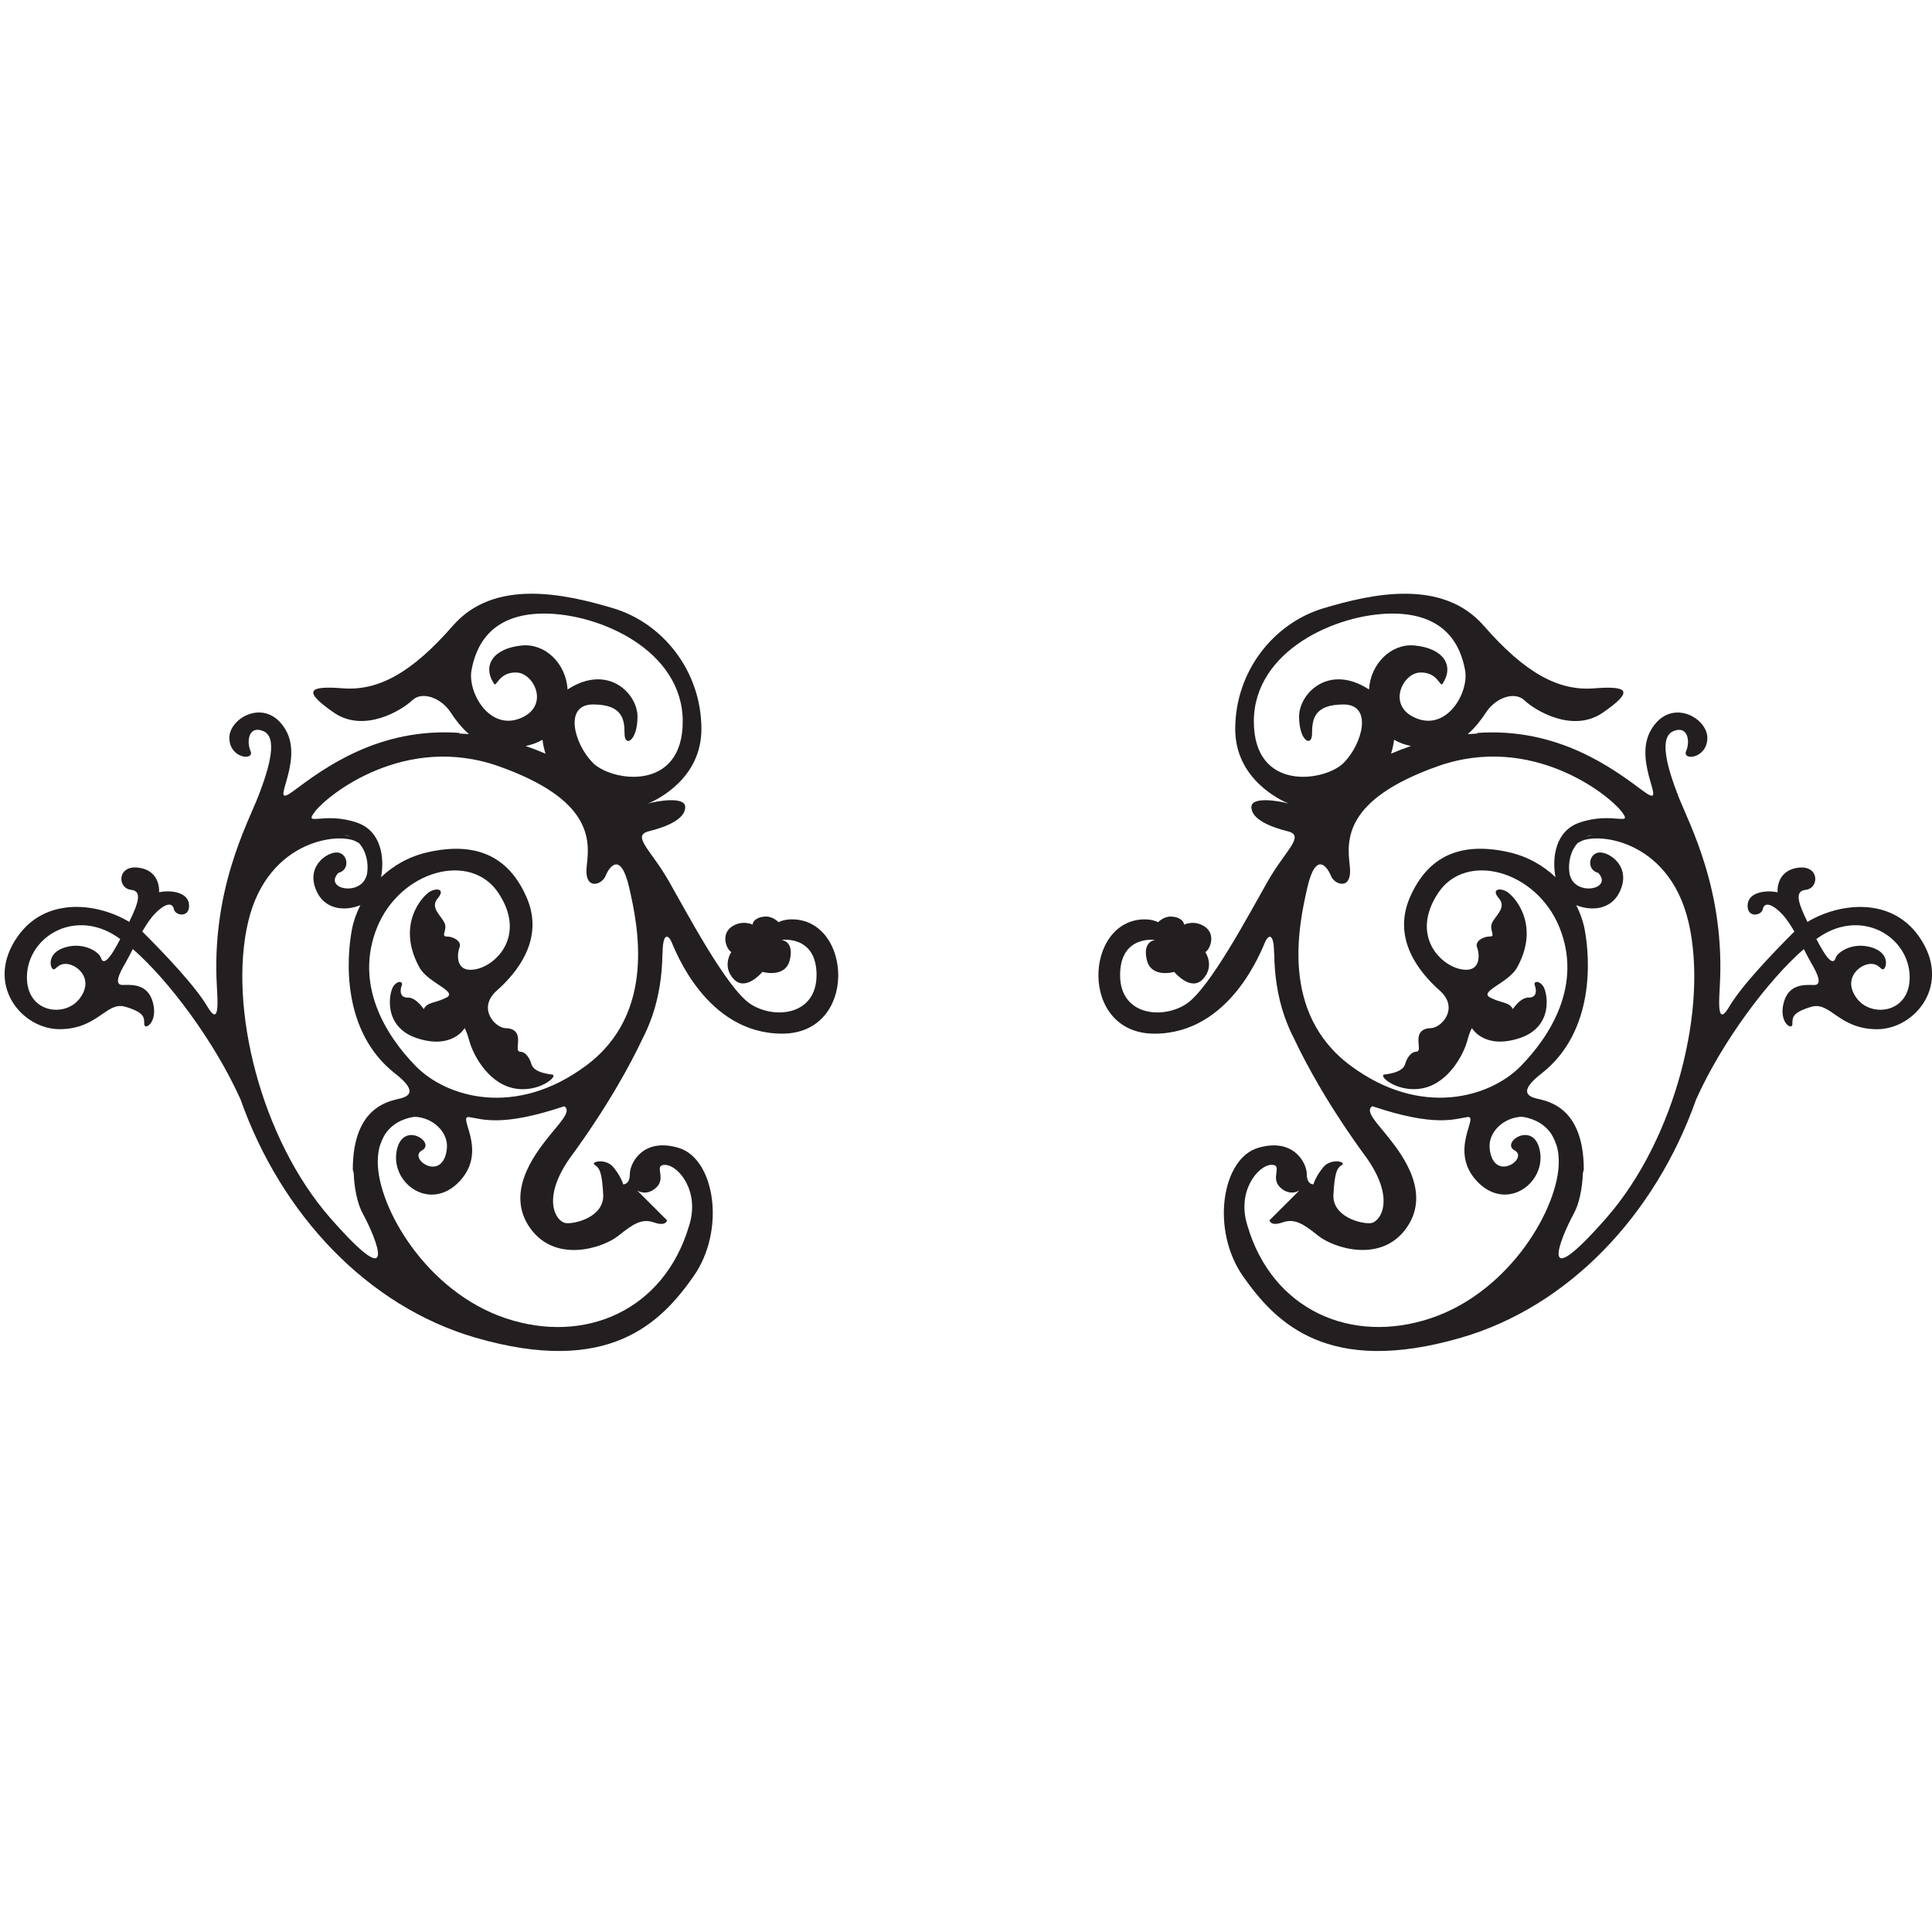 <?xml version="1.0" encoding="utf-8"?>
<!-- Generator: Adobe Illustrator 16.0.0, SVG Export Plug-In . SVG Version: 6.00 Build 0)  -->
<!DOCTYPE svg PUBLIC "-//W3C//DTD SVG 1.1//EN" "http://www.w3.org/Graphics/SVG/1.1/DTD/svg11.dtd">
<svg version="1.1" id="Layer_1" xmlns="http://www.w3.org/2000/svg" xmlns:xlink="http://www.w3.org/1999/xlink" x="0px" y="0px"
	 width="114.84px" height="114.84px" viewBox="0 -32.42 114.84 114.84" enable-background="new 0 -32.42 114.84 114.84"
	 xml:space="preserve">
<g>
	<path fill="#231F20" d="M26.92,4.772c-2.448,2.809-4.441,3.889-6.554,3.721c-2.113-0.168-2.329,0.192-0.529,1.44
		c1.8,1.249,4.058-0.144,4.658-0.72c0.601-0.577,1.729-0.145,2.28,0.696c0.276,0.422,0.641,0.909,1.099,1.306
		c-0.207-0.017-0.412-0.029-0.613-0.037c0.031-0.011,0.062-0.021,0.093-0.032c-4.861-0.36-8.175,2.161-9.869,3.421
		c-1.693,1.26,0.648-1.621-0.504-3.602s-3.385-0.72-3.349,0.504c0.036,1.224,1.512,1.332,1.26,0.756
		c-0.251-0.577-0.108-1.549,0.756-1.188c0.864,0.361,0.396,2.088-0.287,3.854c-0.637,1.641-2.826,5.619-2.465,11.406l-0.003-0.008
		c0.003,0.04,0.005,0.083,0.008,0.128c0,0.011,0.001,0.021,0.001,0.032c0.043,0.765,0.121,2.146-0.567,0.975
		c-0.738-1.26-2.654-3.249-3.781-4.376c-0.032-0.032-0.066-0.063-0.099-0.094c0.239-0.414,0.495-0.799,0.748-1.058
		c0.684-0.702,1.062-0.648,1.134-0.27c0.072,0.378,0.937,0.541,0.901-0.252c-0.036-0.792-1.153-0.9-1.782-0.756
		c0,0,0.125-1.261-1.189-1.458c-1.314-0.198-1.314,1.225-0.469,1.314c0.636,0.068,0.469,0.715-0.119,1.903
		c-1.849-1.115-4.945-1.533-6.632,0.871c-2,2.844,0.252,5.527,2.521,5.508c2.269-0.017,2.755-1.673,3.89-1.331
		c1.134,0.343,1.116,0.63,1.116,1.026s0.826-0.072,0.52-1.262c-0.306-1.188-1.333-1.062-1.819-1.062S7.06,25.48,7.438,24.85
		c0.122-0.205,0.278-0.512,0.457-0.858c2.122,1.85,4.847,5.478,6.399,8.929c2.434,6.899,7.59,12.313,13.96,14.168
		c7.923,2.306,11.02-0.864,12.967-3.638c1.943-2.771,1.26-6.985-0.865-7.635s-2.918,0.9-2.918,1.548
		c0,0.649-0.396,0.612-0.396,0.612s-0.107-0.433-0.575-1.009c-0.468-0.575-1.403-0.323-1.116-0.145
		c0.287,0.182,0.433,0.433,0.504,1.767c0.07,1.331-1.692,1.764-2.232,1.692c-0.539-0.073-1.477-1.369,0.217-3.817
		c2.311-3.145,3.656-5.668,4.344-7.127c0.213-0.406,0.396-0.831,0.551-1.27c0.023-0.062,0.039-0.104,0.039-0.104v0.002
		c0.397-1.169,0.592-2.434,0.601-3.726l0.012,0.003c0-1.177,0.312-1.152,0.529-0.672c0.216,0.479,2.063,5.451,6.578,5.451
		c4.514,0,4.178-6.794,0.575-6.794c-0.504,0-0.793,0.169-0.793,0.169s-0.312-0.336-0.744-0.336c-0.432,0-0.793,0.216-0.793,0.48
		c0,0-0.646-0.312-1.271,0.144s-0.289,1.32,0,1.488c0,0-0.577,0.84,0.146,1.608c0.719,0.769,1.705-0.432,1.705-0.432
		s1.367,0.408,1.632-0.72c0.264-1.128-0.505-1.177-0.505-1.177s2.09-0.312,2.09,2.088c0,2.4-2.497,2.643-3.913,1.73
		c-1.418-0.914-3.817-5.477-4.875-7.325c-1.058-1.848-2.233-2.689-1.177-2.953c1.058-0.264,2.16-0.72,2.16-1.44
		c0-0.663-1.728-0.35-2.227-0.202c0.588-0.237,3.188-1.505,3.188-4.433c0-3.433-2.281-6.29-5.234-7.178
		C33.523,2.858,29.37,1.963,26.92,4.772z M6.968,23.733c-0.647,1.189-0.882,1.08-0.971,0.775c-0.09-0.306-0.955-0.937-2.072-0.631
		c-1.117,0.307-0.972,1.153-0.792,1.297c0.179,0.144,0.27-0.378,0.899-0.289c0.63,0.09,1.567,0.938,0.685,2.071
		c-0.882,1.135-3.169,0.828-3.116-1.351c0.055-2.179,2.449-3.799,4.826-2.647c0.223,0.108,0.464,0.255,0.721,0.438
		C7.09,23.506,7.031,23.617,6.968,23.733z M32.246,11.551c0.033,0.277,0.096,0.555,0.178,0.826
		c-0.398-0.171-0.794-0.322-1.182-0.454C31.588,11.854,31.93,11.737,32.246,11.551z M29.623,20.654
		c1.654,2.484-0.073,4.286-1.334,4.537c-1.26,0.253-1.117-0.936-0.973-1.295c0.145-0.361-0.359-0.648-0.756-0.648
		c-0.396,0,0.071-0.396-0.146-0.829c-0.216-0.432-0.864-0.9-0.396-1.44c0.467-0.54-0.037-0.648-0.47-0.396
		c-0.431,0.252-2.052,1.98-0.576,4.574c0.576,0.897,2.269,1.368,1.547,1.729c-0.721,0.359-1.088,0.232-1.333,0.675
		c0,0-0.44-0.692-0.945-0.685c-0.505,0.01-0.459-0.468-0.36-0.722c0.099-0.25-0.244-0.313-0.496,0.047
		c-0.252,0.359-0.665,2.423,1.422,3.097c2.09,0.677,2.81-0.604,2.81-0.604s0.108,0.127,0.297,0.812s1.026,2.386,2.549,2.746
		c1.521,0.36,2.8-0.748,2.341-0.802c-0.459-0.055-1.089-0.188-1.217-0.62c-0.125-0.433-0.387-0.722-0.629-0.729
		c-0.243-0.009-0.189-0.188-0.162-0.611c0.026-0.424-0.126-0.784-0.738-0.793c-0.612-0.008-1.721-1.18-0.521-2.241
		c1.197-1.062,2.845-3.062,1.764-5.538c-1.08-2.476-3.033-3.304-5.824-2.692c-1.175,0.258-2.109,0.813-2.826,1.495
		c0.215-1.154,0.012-2.745-1.424-3.241c-1.981-0.685-3.241,0.288-2.484-0.685c0.756-0.973,5.33-4.645,10.911-2.665
		c5.58,1.981,5.404,4.394,5.223,5.906c-0.18,1.513,0.9,1.153,1.117,0.613c0.215-0.541,0.898-1.513,1.404,0.684
		c0.502,2.197,1.656,7.455-2.56,10.587c-4.213,3.135-8.317,1.873-10.119,0.037c-1.801-1.837-3.674-4.862-2.305-8.248
		C23.788,19.321,27.965,18.169,29.623,20.654z M20.415,17.187c0.153,0.032,0.293,0.077,0.418,0.136
		C20.704,17.279,20.564,17.233,20.415,17.187z M19.645,39.994c-4.141-4.719-6.086-12.569-4.896-17.612
		c1.188-5.042,5.69-5.366,6.519-4.718l0.034-0.007c0.473,0.486,0.6,1.216,0.529,1.772c-0.131,1.044-1.332,1.116-1.752,0.792
		c-0.42-0.324,0.036-0.756,0.036-0.756c0.72-0.18,0.564-1.176-0.071-1.213c-0.613-0.034-1.945,0.865-1.189,2.377
		c0.53,1.057,1.707,1.105,2.565,0.755c-0.248,0.494-0.417,0.99-0.502,1.448c-0.326,1.72-0.613,6.061,2.557,8.552
		c1.27,0.981,0.944,1.343,0.296,1.495c-0.249,0.061-0.724,0.148-1.212,0.446c-0.039,0.022-0.073,0.047-0.108,0.071
		c-0.071,0.047-0.139,0.099-0.208,0.155c-0.029,0.025-0.062,0.048-0.091,0.075c-0.627,0.566-1.181,1.582-1.181,3.475
		c0,0,0.021,0.082,0.054,0.213c0.035,0.955,0.235,1.847,0.533,2.39C22.382,41.218,23.788,44.711,19.645,39.994z M32.539,35.239
		c-0.793,1.009-2.521,3.276-1.01,5.364c1.513,2.09,4.322,1.153,5.224,0.435c0.899-0.722,1.403-1.044,2.124-0.794
		c0.721,0.254,0.773-0.126,0.773-0.126l-1.782-1.781c0,0,0.54,0.396,1.153-0.18c0.611-0.577-0.217-1.37,0.541-1.334
		c0.754,0.036,2.052,1.548,1.402,3.602c-1.479,5.043-6.193,7.095-10.912,5.511c-4.718-1.586-7.598-6.59-7.598-9.291
		c0-0.33,0.036-0.615,0.099-0.869c0.091-0.299,0.204-0.555,0.334-0.772c0.515-0.784,1.357-0.989,1.756-1.04
		c1.057,0.025,2.043,0.9,1.917,1.926c-0.254,2.018-2.342,0.539-1.478,0.071s-1.188-1.836-1.512,0.072
		c-0.324,1.909,2.017,3.603,3.746,1.766c1.729-1.838-0.18-3.927,0.576-3.817c0.756,0.106,1.907,0.611,5.649-0.646
		C34.014,33.633,33.223,34.368,32.539,35.239z M40.582,10.462c0,4.226-4.25,3.578-5.354,2.449c-1.104-1.129-1.729-3.457,0.023-3.457
		c1.752,0,1.872,0.888,1.872,1.728c0,0.84,0.771,0.457,0.771-1.008c0-1.367-1.756-3.17-4.156-1.612
		c-0.096-1.564-1.35-2.747-2.711-2.614c-1.729,0.167-2.375,1.205-1.656,2.281c0.143,0.216,0.287-0.72,1.345-0.673
		c1.056,0.048,1.992,2.042,0.167,2.737c-1.824,0.697-3.097-1.584-2.855-2.881c0.238-1.297,1.031-3.361,4.32-3.361
		S40.582,6.236,40.582,10.462z"/>
	<path fill="#231F20" d="M78.657,3.739c-2.953,0.888-5.234,3.745-5.234,7.178c0,2.928,2.6,4.196,3.188,4.433
		c-0.498-0.148-2.227-0.461-2.227,0.202c0,0.72,1.104,1.176,2.16,1.44c1.057,0.264-0.119,1.105-1.176,2.953
		c-1.059,1.848-3.457,6.411-4.875,7.325c-1.416,0.912-3.914,0.67-3.914-1.73c0-2.4,2.09-2.088,2.09-2.088s-0.768,0.049-0.504,1.177
		s1.631,0.72,1.631,0.72s0.986,1.201,1.705,0.432c0.723-0.768,0.146-1.608,0.146-1.608c0.289-0.168,0.623-1.032,0-1.488
		c-0.625-0.456-1.271-0.144-1.271-0.144c0-0.264-0.361-0.48-0.793-0.48s-0.744,0.336-0.744,0.336s-0.289-0.169-0.793-0.169
		c-3.602,0-3.938,6.794,0.576,6.794s6.361-4.972,6.578-5.451c0.217-0.48,0.529-0.505,0.529,0.672l0.012-0.003
		c0.008,1.292,0.203,2.557,0.6,3.726v-0.002c0,0,0.016,0.042,0.039,0.104c0.154,0.438,0.338,0.863,0.551,1.27
		c0.688,1.459,2.033,3.982,4.344,7.127c1.693,2.448,0.756,3.744,0.217,3.817c-0.539,0.071-2.303-0.361-2.232-1.692
		c0.072-1.334,0.217-1.585,0.504-1.767c0.287-0.179-0.648-0.431-1.115,0.145c-0.469,0.576-0.576,1.009-0.576,1.009
		s-0.396,0.037-0.396-0.612c0-0.647-0.793-2.197-2.918-1.548s-2.809,4.863-0.865,7.635c1.947,2.773,5.045,5.943,12.967,3.638
		c6.371-1.854,11.526-7.269,13.961-14.168c1.551-3.451,4.276-7.079,6.398-8.929c0.18,0.346,0.335,0.653,0.457,0.858
		c0.378,0.63,0.648,1.278,0.163,1.278s-1.513-0.127-1.819,1.062c-0.306,1.189,0.52,1.658,0.52,1.262s-0.018-0.684,1.117-1.026
		c1.135-0.342,1.621,1.314,3.89,1.331c2.269,0.02,4.521-2.664,2.521-5.508c-1.687-2.404-4.783-1.986-6.632-0.871
		c-0.588-1.188-0.755-1.835-0.118-1.903c0.844-0.089,0.844-1.512-0.47-1.314c-1.313,0.197-1.188,1.458-1.188,1.458
		c-0.629-0.144-1.746-0.036-1.782,0.756c-0.036,0.793,0.829,0.63,0.901,0.252c0.071-0.378,0.449-0.432,1.133,0.27
		c0.254,0.259,0.51,0.644,0.748,1.058c-0.032,0.031-0.066,0.062-0.099,0.094c-1.127,1.127-3.043,3.116-3.78,4.376
		c-0.688,1.172-0.61-0.21-0.567-0.975c0-0.012,0.001-0.021,0.001-0.032c0.003-0.045,0.005-0.088,0.008-0.128l-0.003,0.008
		c0.36-5.787-1.828-9.765-2.465-11.406c-0.683-1.766-1.151-3.493-0.287-3.854c0.864-0.361,1.007,0.611,0.756,1.188
		c-0.252,0.576,1.224,0.468,1.261-0.756c0.035-1.224-2.197-2.485-3.35-0.504s1.189,4.862-0.504,3.602
		c-1.693-1.26-5.008-3.781-9.869-3.421c0.031,0.01,0.062,0.021,0.094,0.032c-0.201,0.008-0.406,0.021-0.613,0.037
		c0.457-0.397,0.822-0.884,1.098-1.306c0.551-0.841,1.68-1.273,2.281-0.696c0.6,0.576,2.857,1.969,4.658,0.72
		c1.799-1.248,1.584-1.608-0.529-1.44s-4.106-0.912-6.555-3.721C85.743,1.963,81.589,2.858,78.657,3.739z M107.965,23.396
		c0.257-0.183,0.498-0.33,0.722-0.438c2.377-1.152,4.77,0.469,4.825,2.647c0.054,2.179-2.233,2.485-3.116,1.351
		c-0.882-1.134,0.055-1.981,0.686-2.071c0.629-0.089,0.72,0.433,0.898,0.289c0.18-0.144,0.325-0.99-0.791-1.297
		c-1.117-0.306-1.982,0.325-2.072,0.631c-0.09,0.305-0.324,0.414-0.971-0.775C108.081,23.617,108.022,23.506,107.965,23.396z
		 M83.87,11.923c-0.387,0.132-0.783,0.283-1.182,0.454c0.082-0.271,0.145-0.549,0.178-0.826
		C83.183,11.737,83.524,11.854,83.87,11.923z M92.696,22.707c1.369,3.386-0.504,6.411-2.306,8.248
		c-1.802,1.836-5.905,3.098-10.118-0.037c-4.217-3.132-3.062-8.39-2.561-10.587c0.506-2.197,1.189-1.225,1.404-0.684
		c0.217,0.54,1.297,0.9,1.117-0.613c-0.182-1.512-0.357-3.925,5.223-5.906c5.582-1.98,10.156,1.692,10.912,2.665
		c0.757,0.973-0.504,0-2.484,0.685c-1.436,0.496-1.639,2.087-1.424,3.241c-0.717-0.682-1.651-1.237-2.826-1.495
		c-2.791-0.612-4.744,0.216-5.824,2.692s0.566,4.476,1.764,5.538c1.199,1.062,0.092,2.233-0.521,2.241
		c-0.611,0.009-0.764,0.369-0.738,0.793c0.027,0.423,0.082,0.603-0.162,0.611c-0.242,0.008-0.504,0.297-0.629,0.729
		c-0.127,0.432-0.758,0.565-1.217,0.62c-0.459,0.054,0.82,1.162,2.342,0.802s2.359-2.062,2.549-2.746
		c0.188-0.685,0.297-0.812,0.297-0.812s0.719,1.281,2.81,0.604c2.087-0.674,1.675-2.737,1.422-3.097
		c-0.252-0.36-0.595-0.297-0.495-0.047c0.098,0.254,0.145,0.731-0.361,0.722c-0.504-0.008-0.944,0.685-0.944,0.685
		c-0.244-0.442-0.612-0.315-1.333-0.675c-0.721-0.36,0.973-0.831,1.548-1.729c1.476-2.594-0.146-4.322-0.575-4.574
		c-0.434-0.252-0.938-0.144-0.471,0.396c0.469,0.54-0.18,1.008-0.395,1.44c-0.217,0.433,0.25,0.829-0.146,0.829
		s-0.9,0.287-0.756,0.648c0.145,0.359,0.287,1.548-0.973,1.295c-1.26-0.251-2.988-2.053-1.334-4.537
		C87.147,18.169,91.325,19.321,92.696,22.707z M94.28,17.323c0.125-0.059,0.265-0.104,0.418-0.136
		C94.549,17.233,94.409,17.279,94.28,17.323z M93.555,39.704c0.298-0.543,0.498-1.435,0.533-2.39
		c0.032-0.131,0.054-0.213,0.054-0.213c0-1.893-0.554-2.908-1.181-3.475c-0.029-0.027-0.062-0.05-0.091-0.075
		c-0.069-0.057-0.137-0.108-0.209-0.155c-0.034-0.024-0.068-0.049-0.107-0.071c-0.488-0.298-0.963-0.386-1.212-0.446
		c-0.647-0.152-0.974-0.514,0.296-1.495c3.17-2.491,2.883-6.832,2.557-8.552c-0.084-0.458-0.254-0.954-0.502-1.448
		c0.858,0.35,2.035,0.302,2.565-0.755c0.756-1.512-0.576-2.411-1.188-2.377c-0.636,0.037-0.791,1.033-0.072,1.213
		c0,0,0.457,0.432,0.037,0.756c-0.42,0.324-1.621,0.252-1.752-0.792c-0.071-0.556,0.056-1.286,0.529-1.772l0.033,0.007
		c0.829-0.648,5.331-0.324,6.52,4.718c1.189,5.043-0.756,12.894-4.896,17.612C91.325,44.711,92.731,41.218,93.555,39.704z
		 M81.571,33.334c3.742,1.258,4.893,0.753,5.648,0.646c0.756-0.109-1.152,1.979,0.576,3.817c1.729,1.837,4.07,0.144,3.746-1.766
		c-0.324-1.908-2.377-0.54-1.512-0.072c0.863,0.468-1.225,1.946-1.479-0.071c-0.127-1.025,0.859-1.9,1.917-1.926
		c0.399,0.051,1.241,0.256,1.756,1.04c0.13,0.218,0.243,0.474,0.334,0.772c0.063,0.254,0.099,0.539,0.099,0.869
		c0,2.701-2.879,7.705-7.598,9.291c-4.719,1.584-9.434-0.468-10.912-5.511c-0.648-2.054,0.648-3.565,1.402-3.602
		c0.758-0.036-0.07,0.757,0.541,1.334c0.613,0.575,1.154,0.18,1.154,0.18l-1.783,1.781c0,0,0.053,0.38,0.773,0.126
		c0.721-0.25,1.225,0.072,2.125,0.794c0.9,0.719,3.711,1.655,5.223-0.435c1.512-2.088-0.217-4.355-1.01-5.364
		C81.89,34.368,81.099,33.633,81.571,33.334z M82.765,4.051c3.289,0,4.082,2.064,4.32,3.361c0.242,1.297-1.031,3.578-2.855,2.881
		c-1.824-0.695-0.889-2.689,0.168-2.737c1.057-0.047,1.201,0.889,1.344,0.673c0.719-1.076,0.074-2.114-1.656-2.281
		c-1.361-0.133-2.615,1.05-2.711,2.614c-2.4-1.558-4.156,0.245-4.156,1.612c0,1.465,0.771,1.848,0.771,1.008
		c0-0.84,0.119-1.728,1.871-1.728c1.754,0,1.129,2.328,0.023,3.457c-1.104,1.129-5.354,1.777-5.354-2.449S79.476,4.051,82.765,4.051
		z"/>
</g>
</svg>
